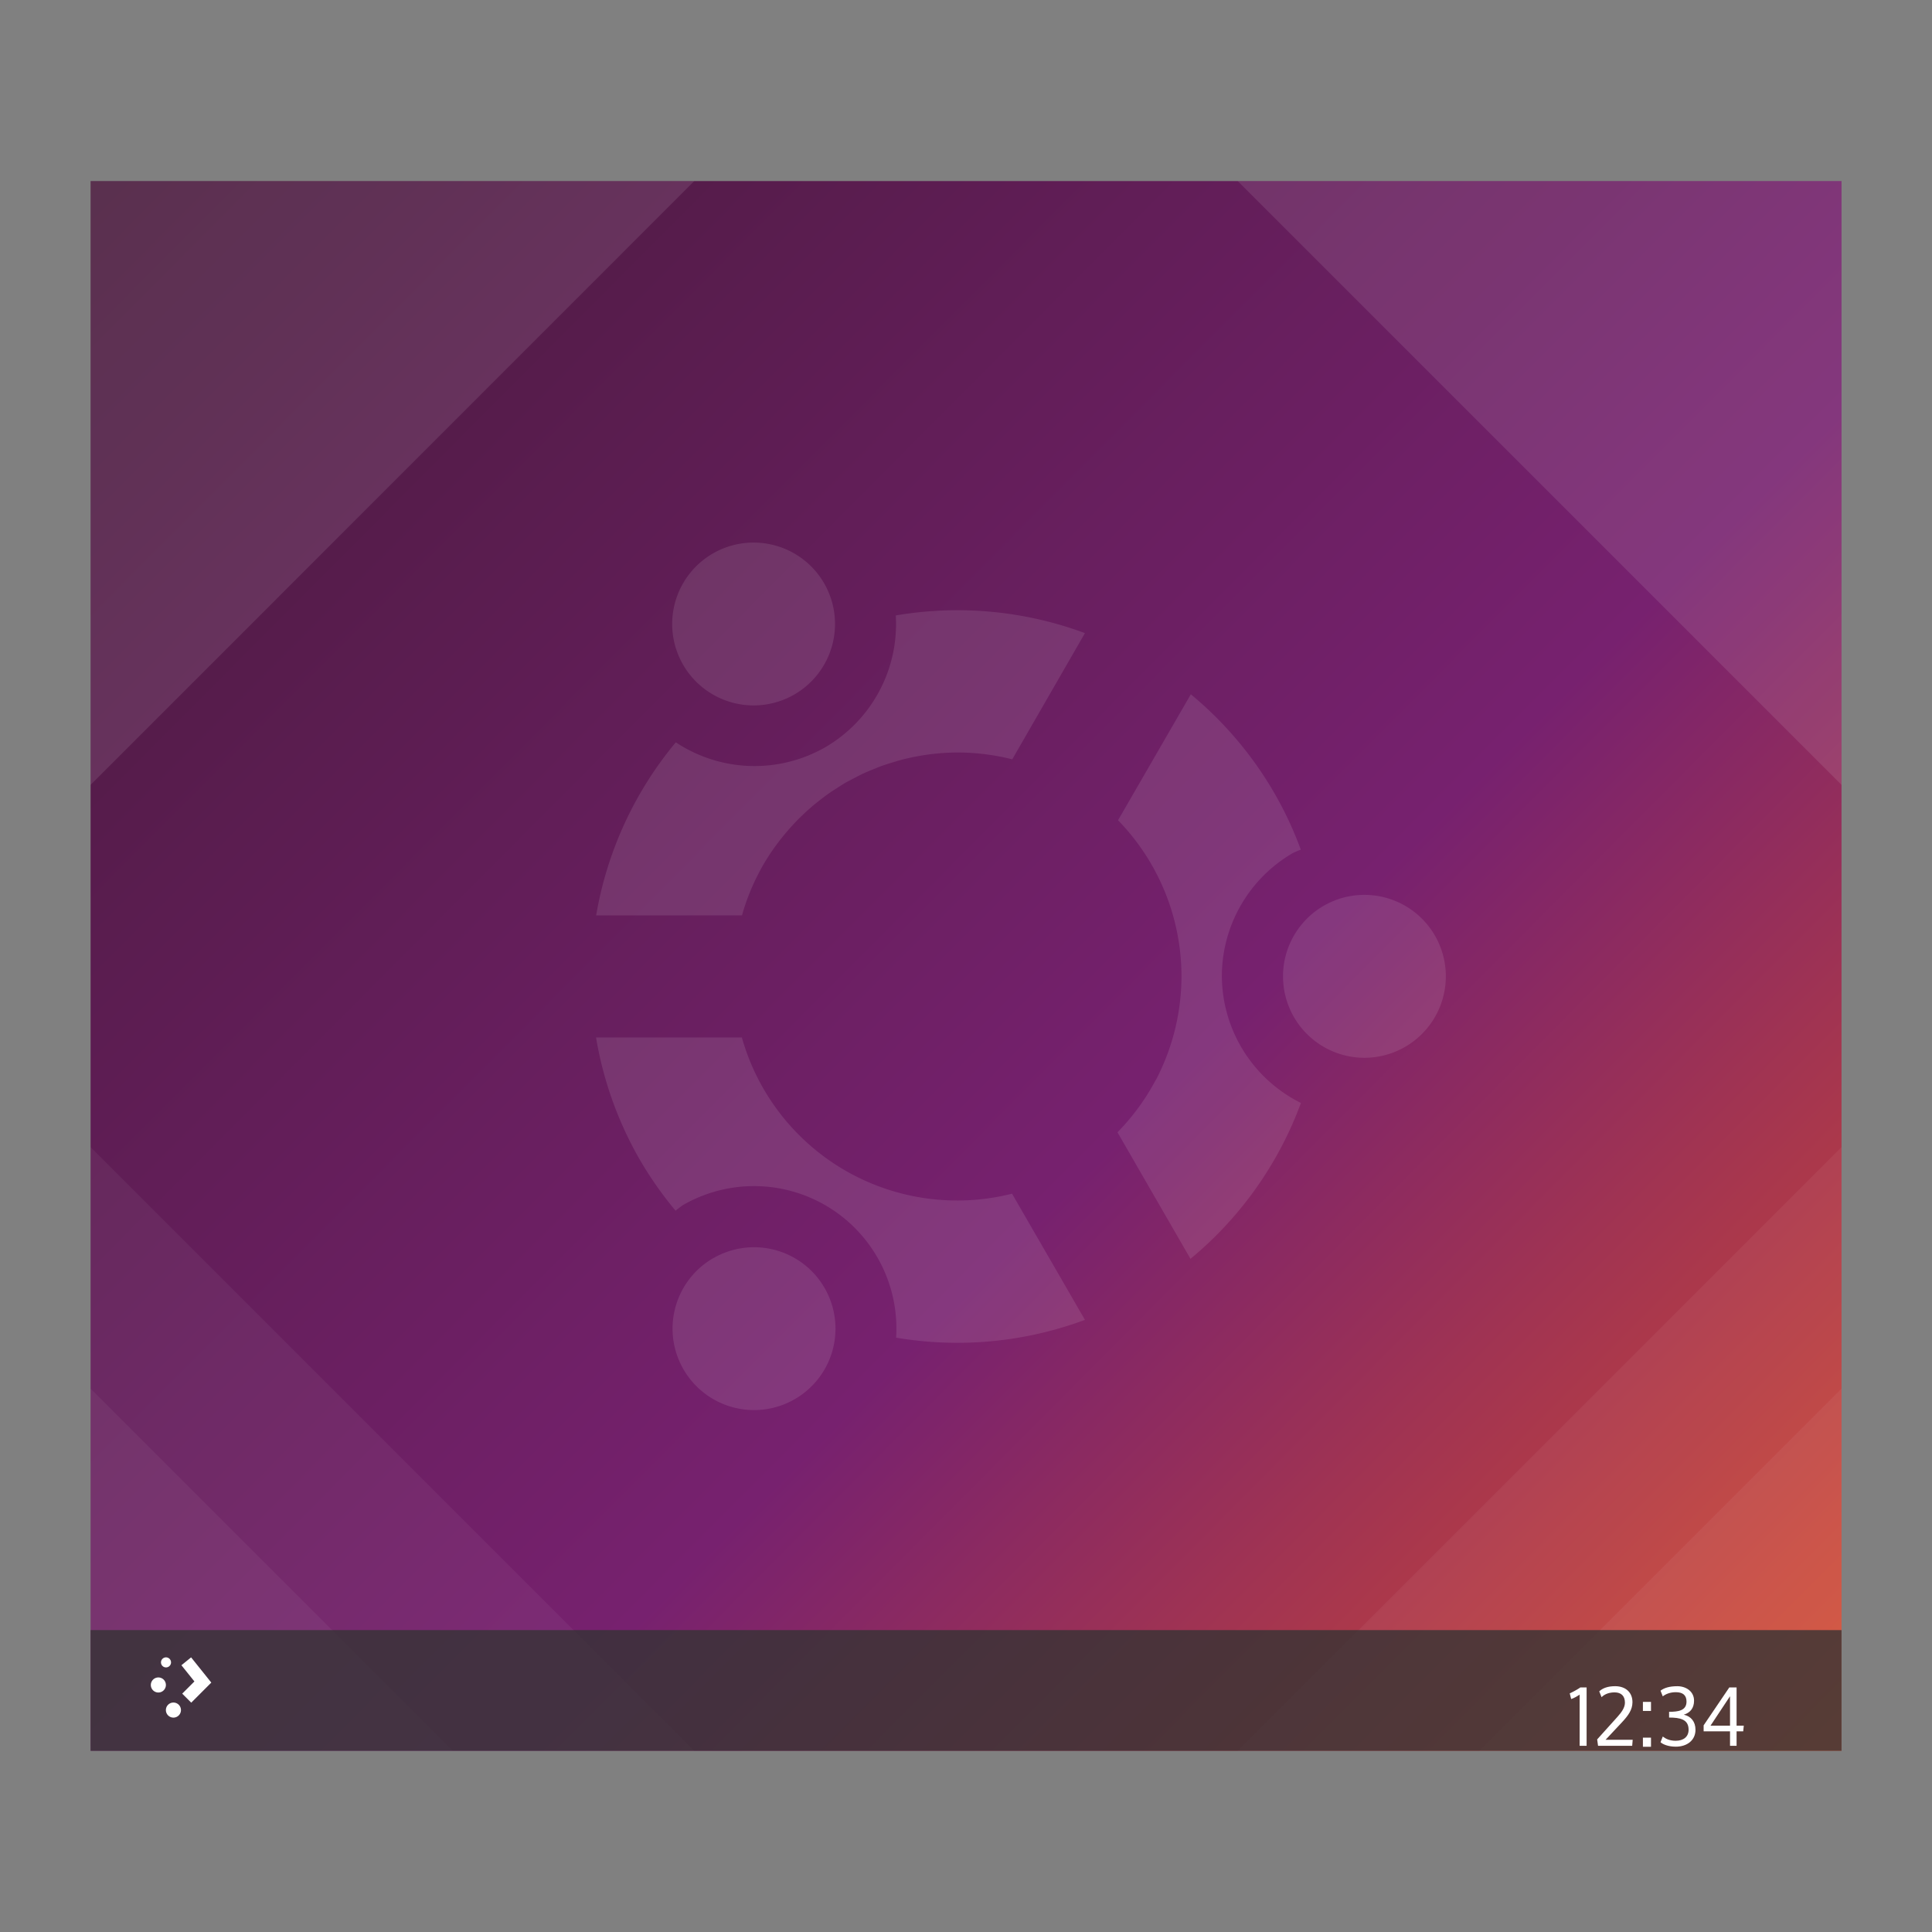 <?xml version="1.0" encoding="UTF-8" standalone="no"?>
<!-- Created with Inkscape (http://www.inkscape.org/) -->

<svg
   width="64"
   height="64"
   viewBox="0 0 16.933 16.933"
   version="1.1"
   id="svg5"
   inkscape:version="1.1.1 (3bf5ae0d25, 2021-09-20, custom)"
   sodipodi:docname="user-desktop.svg"
   xmlns:inkscape="http://www.inkscape.org/namespaces/inkscape"
   xmlns:sodipodi="http://sodipodi.sourceforge.net/DTD/sodipodi-0.dtd"
   xmlns:xlink="http://www.w3.org/1999/xlink"
   xmlns="http://www.w3.org/2000/svg"
   xmlns:svg="http://www.w3.org/2000/svg">
  <rect x="0" y="0" width="16.933" height="16.933" fill="#808080" stroke="none"/>
  <sodipodi:namedview
     id="namedview7"
     pagecolor="#ffffff"
     bordercolor="#666666"
     borderopacity="1.0"
     inkscape:pageshadow="2"
     inkscape:pageopacity="0.0"
     inkscape:pagecheckerboard="0"
     inkscape:document-units="px"
     showgrid="false"
     units="px"
     height="64px"
     showguides="false"
     inkscape:zoom="4.3973203"
     inkscape:cx="42.525899"
     inkscape:cy="64.357377"
     inkscape:window-width="1920"
     inkscape:window-height="1006"
     inkscape:window-x="0"
     inkscape:window-y="0"
     inkscape:window-maximized="1"
     inkscape:current-layer="svg5" />
  <defs
     id="defs2">
    <linearGradient
       inkscape:collect="always"
       id="linearGradient1138">
      <stop
         style="stop-color:#e95420;stop-opacity:1;"
         offset="0"
         id="stop1134" />
      <stop
         style="stop-color:#77216f;stop-opacity:1"
         offset="0.414"
         id="stop1526" />
      <stop
         style="stop-color:#411934;stop-opacity:1"
         offset="1"
         id="stop1136" />
    </linearGradient>
    <linearGradient
       inkscape:collect="always"
       xlink:href="#linearGradient1138"
       id="linearGradient1140"
       x1="16.871"
       y1="16.878"
       x2="-0.051"
       y2="0.04"
       gradientUnits="userSpaceOnUse" />
  </defs>
  <rect
     style="fill:url(#linearGradient1140);fill-opacity:1;stroke-width:0.912"
     id="rect846"
     width="15.346"
     height="13.758"
     x="0.794"
     y="1.587" />
  <path
     id="rect5680"
     style="fill:#ffffff;fill-opacity:0.1;stroke-width:0.53"
     d="m 10.848,1.587 h 5.292 v 5.292 z"
     sodipodi:nodetypes="cccc" />
  <path
     id="rect5820-1"
     style="fill:#ffffff;fill-opacity:0.05;stroke-width:0.625"
     d="m 16.14,10.054 v 5.292 h -5.292 z"
     sodipodi:nodetypes="cccc" />
  <path
     id="rect5820"
     style="fill:#ffffff;fill-opacity:0.05;stroke-width:0.239"
     d="m 16.14,12.171 v 3.175 h -3.175 z"
     sodipodi:nodetypes="cccc" />
  <path
     id="rect5680-2"
     style="fill:#ffffff;fill-opacity:0.1;stroke-width:0.53"
     d="M 6.085,1.587 H 0.794 v 5.292 z"
     sodipodi:nodetypes="cccc" />
  <path
     id="rect5820-1-7"
     style="fill:#ffffff;fill-opacity:0.05;stroke-width:0.625"
     d="m 0.794,10.054 v 5.292 H 6.085 Z"
     sodipodi:nodetypes="cccc" />
  <path
     id="rect5820-0"
     style="fill:#ffffff;fill-opacity:0.05;stroke-width:0.239"
     d="m 0.794,12.171 v 3.175 H 3.969 Z"
     sodipodi:nodetypes="cccc" />
  <path
     id="path1712"
     style="fill:#ffffff;fill-opacity:0.102;stroke-width:0.157"
     d="M 6.248,4.851 A 0.714,0.714 0 0 0 5.987,5.826 0.714,0.714 0 0 0 6.962,6.087 0.714,0.714 0 0 0 7.223,5.112 0.714,0.714 0 0 0 6.248,4.851 Z M 5.923,6.506 A 3.212,3.212 0 0 0 5.225,8.023 l 1.278,-2.008e-4 a 1.963,1.963 0 0 1 0.187,-0.444 1.963,1.963 0 0 1 0.212,-0.296 1.963,1.963 0 0 1 0.113,-0.121 1.963,1.963 0 0 1 0.017,-0.016 1.963,1.963 0 0 1 0.107,-0.096 1.963,1.963 0 0 1 0.033,-0.026 1.963,1.963 0 0 1 0.098,-0.074 1.963,1.963 0 0 1 0.063,-0.041 1.963,1.963 0 0 1 0.078,-0.049 1.963,1.963 0 0 1 0.08,-0.042 1.963,1.963 0 0 1 0.068,-0.035 1.963,1.963 0 0 1 0.114,-0.048 1.963,1.963 0 0 1 0.036,-0.015 1.963,1.963 0 0 1 0.143,-0.046 1.963,1.963 0 0 1 0.013,-0.005 1.963,1.963 0 0 1 0.003,-6.157e-4 1.963,1.963 0 0 1 0.163,-0.038 1.963,1.963 0 0 1 0.362,-0.035 1.963,1.963 0 0 1 0.479,0.06 L 9.509,5.549 A 3.212,3.212 0 0 0 7.851,5.394 1.249,1.249 0 0 1 7.23,6.551 1.249,1.249 0 0 1 5.923,6.506 Z M 5.224,9.093 a 3.212,3.212 0 0 0 0.384,1.072 3.212,3.212 0 0 0 0.313,0.446 1.249,1.249 0 0 1 0.063,-0.048 1.249,1.249 0 0 1 1.249,-2.9e-5 1.249,1.249 0 0 1 0.621,1.161 3.212,3.212 0 0 0 1.655,-0.156 L 8.87,10.462 A 1.963,1.963 0 0 1 7.408,10.259 1.963,1.963 0 0 1 6.502,9.093 Z M 10.437,6.085 9.799,7.189 a 1.963,1.963 0 0 1 0.556,1.369 1.963,1.963 0 0 1 -0.221,0.901 1.963,1.963 0 0 1 -0.002,0.003 1.963,1.963 0 0 1 -0.004,0.006 1.963,1.963 0 0 1 -0.334,0.456 l 0.64,1.109 A 3.212,3.212 0 0 0 11.402,9.667 1.249,1.249 0 0 1 10.709,8.557 1.249,1.249 0 0 1 11.334,7.475 1.249,1.249 0 0 1 11.401,7.447 3.212,3.212 0 0 0 11.171,6.954 3.212,3.212 0 0 0 10.437,6.085 Z m -4.186,4.942 a 0.714,0.714 0 0 0 -0.261,0.261 0.714,0.714 0 0 0 0.262,0.975 0.714,0.714 0 0 0 0.975,-0.261 0.714,0.714 0 0 0 -0.261,-0.975 0.714,0.714 0 0 0 -0.714,6.5e-5 z M 11.601,7.939 A 0.714,0.714 0 0 0 11.245,8.557 0.714,0.714 0 0 0 11.958,9.271 0.714,0.714 0 0 0 12.672,8.557 0.714,0.714 0 0 0 11.958,7.843 0.714,0.714 0 0 0 11.601,7.939 Z" />
  <rect
     style="fill:#333333;fill-opacity:0.784;stroke-width:0.073"
     id="rect890"
     width="15.346"
     height="1.058"
     x="0.794"
     y="14.287" />
  <g
     id="text4213"
     style="fill:#ffffff;fill-opacity:1"
     transform="matrix(0.172,0,0,0.172,-60.838,-77.718)">
    <path
       inkscape:connector-curvature="0"
       id="path4218"
       d="m 434.239,537.834 c -0.159,0.11 -0.367,0.224 -0.542,0.302 l 0.073,0.289 c 0.143,-0.045 0.273,-0.122 0.432,-0.224 v 2.608 h 0.355 v -2.975 h -0.318 z" />
    <path
       inkscape:connector-curvature="0"
       id="path4220"
       d="m 435.201,538.034 0.118,0.297 c 0.167,-0.171 0.416,-0.245 0.664,-0.245 0.338,0 0.526,0.187 0.526,0.518 v 0.02 c -0.004,0.232 -0.155,0.461 -0.387,0.717 l -1.027,1.141 0.045,0.326 h 1.74 l 0.025,-0.306 h -1.382 l 0.84,-0.897 c 0.326,-0.35 0.526,-0.636 0.53,-1.011 v -0.012 c 0,-0.489 -0.342,-0.811 -0.884,-0.811 -0.387,0 -0.64,0.106 -0.807,0.261 z" />
    <path
       inkscape:connector-curvature="0"
       id="path4222"
       d="m 437.426,540.858 h 0.412 v -0.465 h -0.412 z m 0,-1.826 h 0.412 v -0.461 h -0.412 z" />
    <path
       inkscape:connector-curvature="0"
       id="path4224"
       d="m 439.754,539.99 c 0,0.363 -0.265,0.562 -0.656,0.562 -0.302,0 -0.509,-0.098 -0.66,-0.216 l -0.114,0.289 c 0.11,0.106 0.391,0.228 0.778,0.228 0.579,0 1.003,-0.33 1.003,-0.86 0,-0.42 -0.232,-0.689 -0.595,-0.77 0.322,-0.098 0.522,-0.33 0.522,-0.713 0,-0.477 -0.412,-0.738 -0.852,-0.738 -0.412,0 -0.676,0.09 -0.856,0.228 l 0.114,0.289 c 0.159,-0.126 0.391,-0.212 0.664,-0.212 0.35,0 0.546,0.147 0.546,0.477 0,0.469 -0.432,0.522 -0.888,0.522 v 0.293 c 0.554,0 0.994,0.086 0.994,0.619 z" />
    <path
       inkscape:connector-curvature="0"
       id="path4226"
       d="m 441.865,538.282 v 1.5 h -0.994 z m 0.672,1.789 0.029,-0.289 h -0.367 v -1.948 h -0.371 l -1.308,1.932 v 0.306 h 1.345 v 0.738 h 0.334 v -0.738 h 0.338 z" />
  </g>
  <path
     inkscape:connector-curvature="0"
     style="color:#000000;fill:#ffffff;stroke-width:0.265"
     id="path2994"
     d="m 1.455,14.526 a 0.044,0.044 0 0 0 -0.044,0.044 0.044,0.044 0 0 0 0.044,0.044 0.044,0.044 0 0 0 0.044,-0.044 0.044,0.044 0 0 0 -0.044,-0.044 z m 0.22,0 -0.085,0.069 0.114,0.142 -0.107,0.107 0.079,0.079 0.176,-0.176 z m -0.287,0.176 a 0.066,0.066 0 0 0 -0.066,0.066 0.066,0.066 0 0 0 0.066,0.066 0.066,0.066 0 0 0 0.066,-0.066 0.066,0.066 0 0 0 -0.066,-0.066 z m 0.132,0.22 a 0.066,0.066 0 0 0 -0.066,0.066 0.066,0.066 0 0 0 0.066,0.066 0.066,0.066 0 0 0 0.066,-0.066 0.066,0.066 0 0 0 -0.066,-0.066 z" />
</svg>
